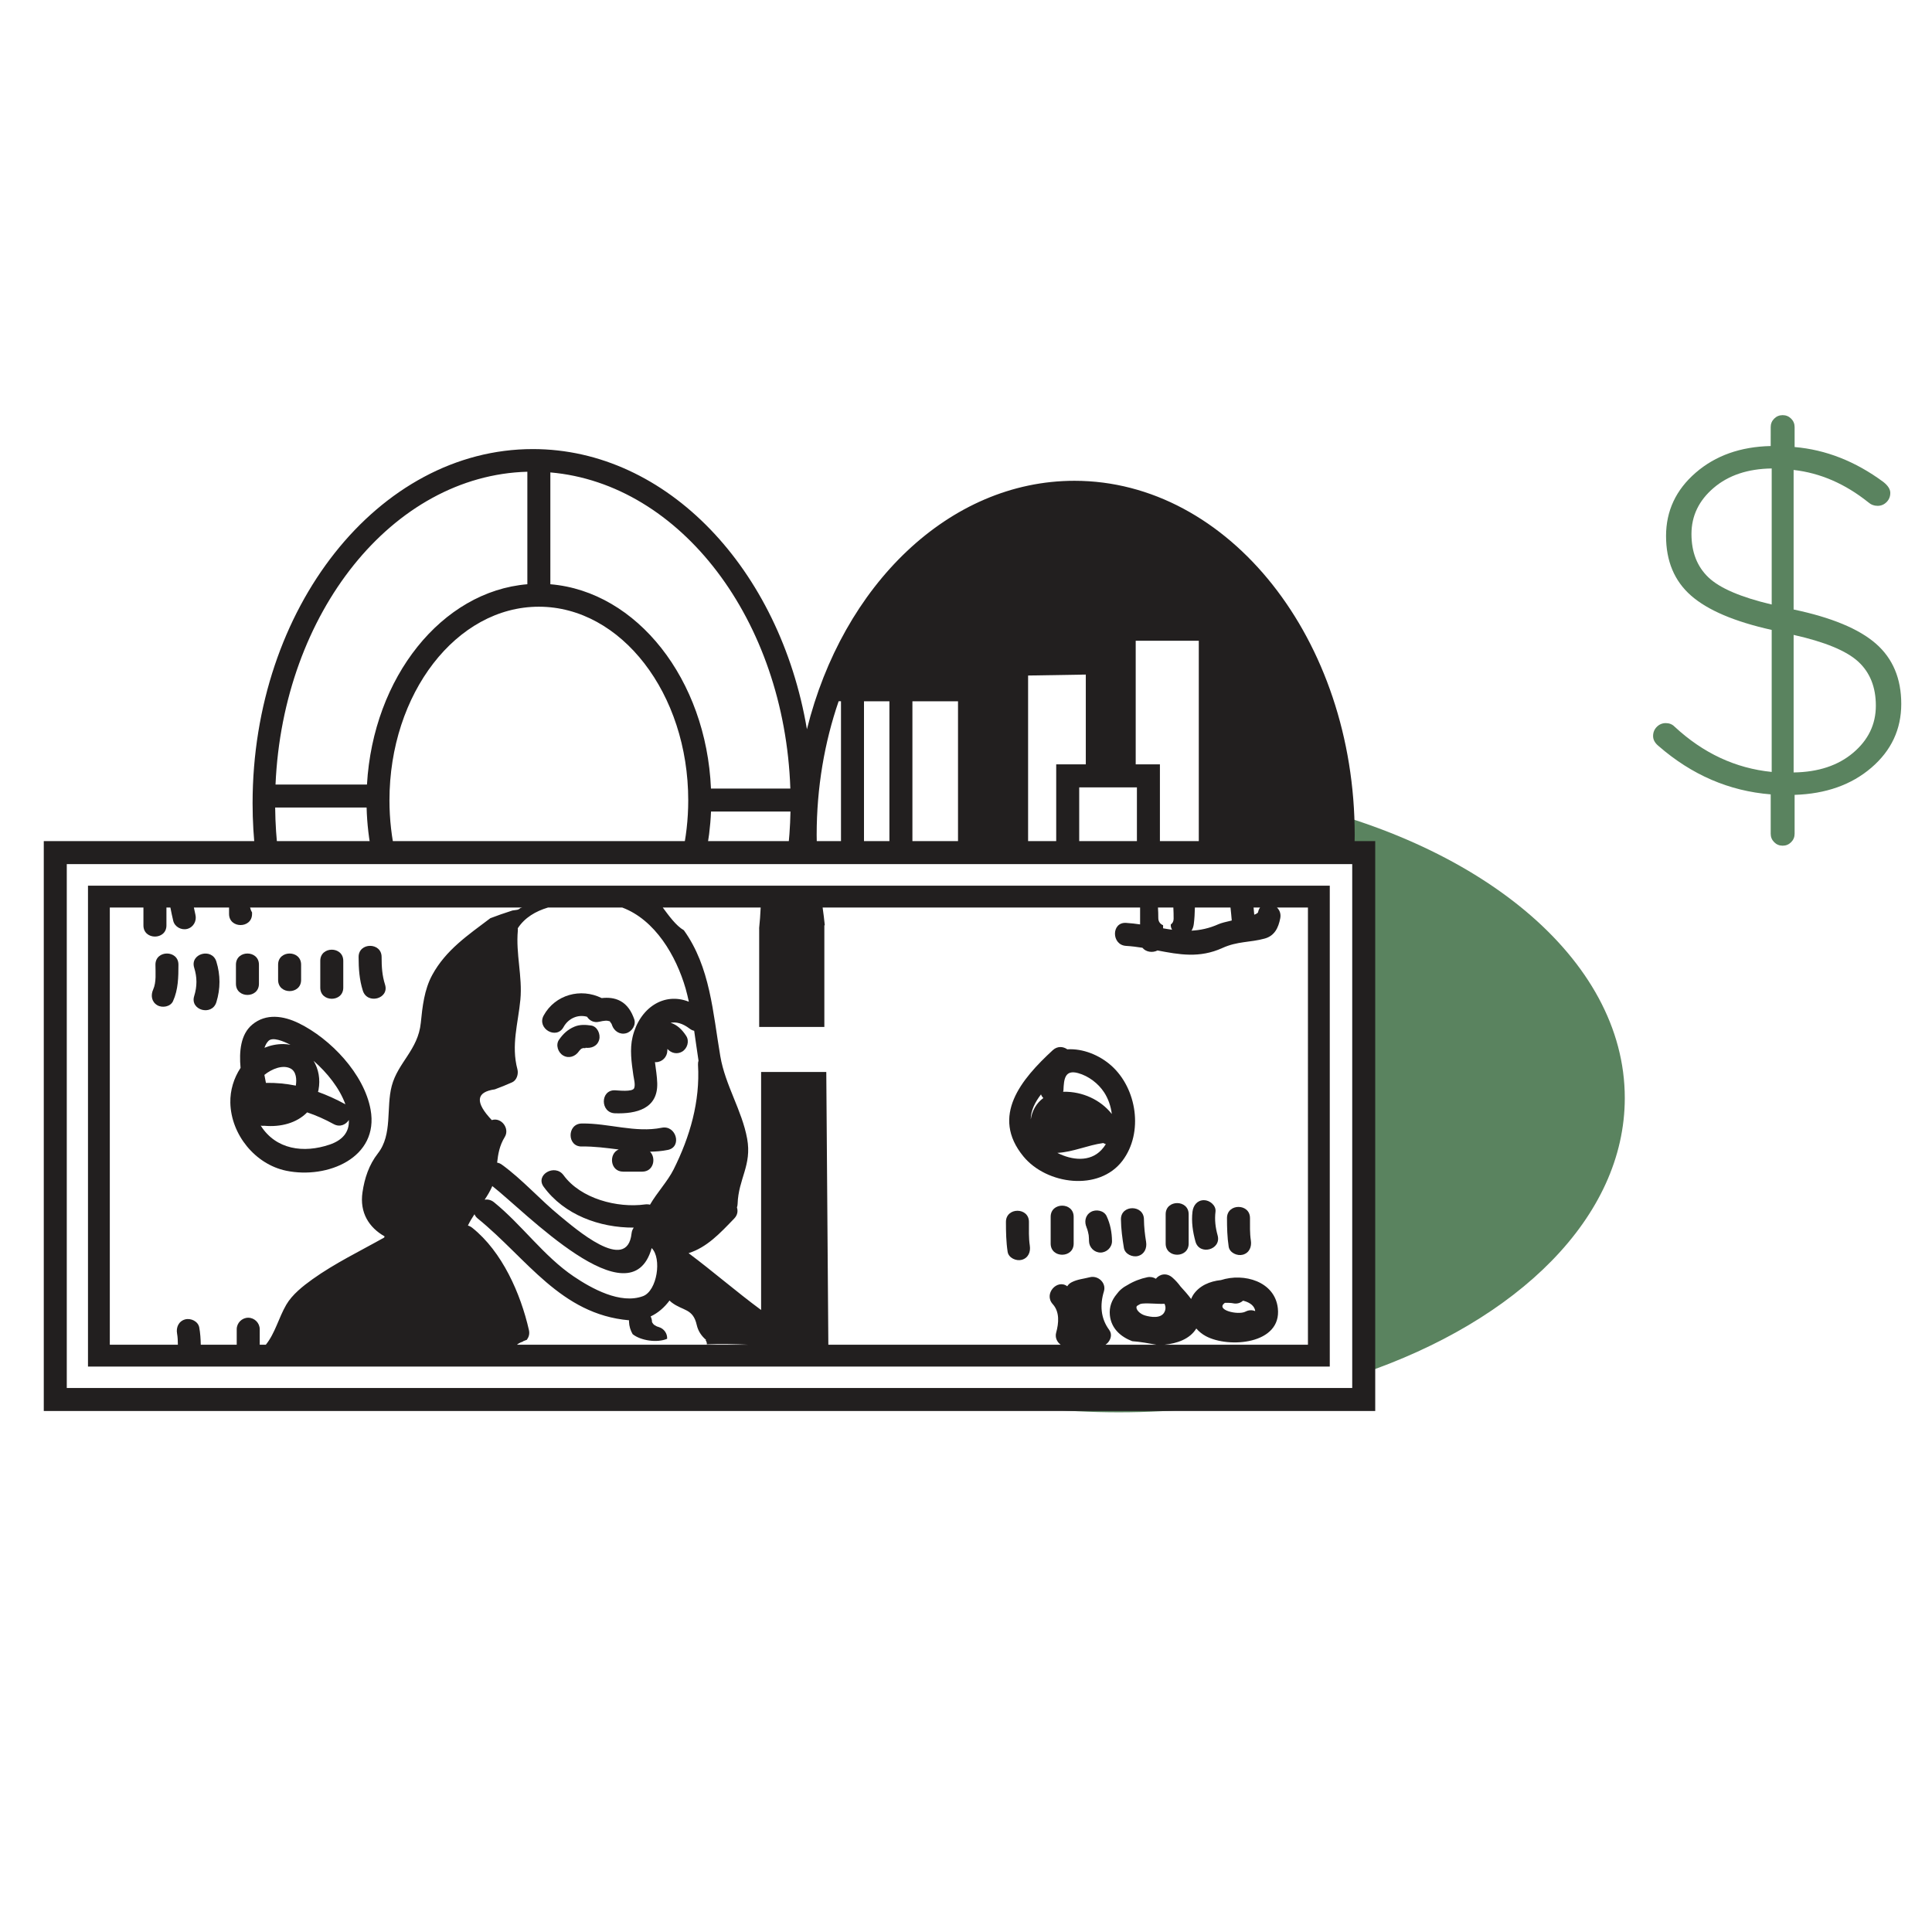 <?xml version="1.0" encoding="utf-8"?>
<!-- Generator: Adobe Illustrator 17.0.2, SVG Export Plug-In . SVG Version: 6.00 Build 0)  -->
<!DOCTYPE svg PUBLIC "-//W3C//DTD SVG 1.1//EN" "http://www.w3.org/Graphics/SVG/1.1/DTD/svg11.dtd">
<svg version="1.1" id="Layer_1" xmlns="http://www.w3.org/2000/svg" xmlns:xlink="http://www.w3.org/1999/xlink" x="0px" y="0px"
	 width="252px" height="252px" viewBox="180 270 252 252" enable-background="new 180 270 252 252" xml:space="preserve">
<path fill="#5A835F" d="M346.25,374.206v7.025l11.25,0.019v67.978c20.512-6.954,34.429-20.473,34.429-36.012
	C391.929,394.979,372.754,379.531,346.25,374.206z"/>
<path fill="#5A835F" d="M305.36,452.175c6.475,1.319,13.384,2.041,20.569,2.041c7.433,0,14.57-0.775,21.237-2.182L305.36,452.175z"
	/>
<g>
	<path fill="#5A835F" d="M410.961,325.709c0-0.433,0.151-0.802,0.455-1.105c0.303-0.302,0.672-0.454,1.105-0.454
		s0.801,0.152,1.104,0.454c0.303,0.304,0.455,0.673,0.455,1.105v2.6c4.073,0.348,7.931,1.864,11.57,4.551
		c0.606,0.477,0.91,0.953,0.91,1.43c0,0.478-0.163,0.877-0.487,1.202c-0.325,0.325-0.716,0.487-1.171,0.487
		c-0.454,0-0.855-0.151-1.202-0.454c-3.033-2.427-6.283-3.836-9.75-4.226v18.2c4.94,1.04,8.515,2.524,10.725,4.452
		c2.211,1.929,3.315,4.55,3.315,7.865s-1.3,6.089-3.9,8.32c-2.6,2.232-5.937,3.412-10.01,3.542v5.07
		c0,0.433-0.152,0.801-0.455,1.104c-0.304,0.303-0.672,0.455-1.104,0.455c-0.434,0-0.803-0.152-1.105-0.455
		c-0.304-0.304-0.455-0.672-0.455-1.104v-5.135c-5.417-0.433-10.292-2.535-14.625-6.306c-0.477-0.39-0.715-0.822-0.715-1.3
		c0-0.477,0.163-0.877,0.487-1.202c0.325-0.325,0.716-0.487,1.17-0.487c0.455,0,0.834,0.152,1.138,0.455
		c3.727,3.467,7.951,5.438,12.675,5.914v-18.524c-4.854-1.083-8.363-2.578-10.529-4.485c-2.168-1.906-3.25-4.495-3.25-7.768
		c0-3.271,1.288-6.022,3.867-8.255c2.578-2.231,5.839-3.39,9.782-3.478L410.961,325.709L410.961,325.709z M403.519,333.639
		c-1.929,1.647-2.893,3.651-2.893,6.013s0.736,4.247,2.21,5.655c1.473,1.408,4.226,2.59,8.255,3.542v-17.745
		C407.972,331.147,405.446,331.992,403.519,333.639z M421.719,368.187c1.972-1.668,2.957-3.715,2.957-6.143
		c0-2.427-0.77-4.344-2.307-5.753c-1.539-1.407-4.346-2.567-8.418-3.478v17.94C417.157,370.711,419.746,369.855,421.719,368.187z"/>
</g>
<g>
	<path fill="#221F1F" d="M185.71,379.71v74.333h173.667V379.71H185.71z M356.377,451.043H188.71V382.71h167.667V451.043z"/>
	<path fill="#221F1F" d="M255.876,419.543c1.624-0.027,3.225,0.191,4.823,0.39c-1.331,0.532-1.141,2.89,0.576,2.89h2.5
		c1.497,0,1.83-1.792,1.01-2.604c0.771-0.014,1.544-0.071,2.323-0.229c1.896-0.385,1.091-3.277-0.797-2.893
		c-3.437,0.698-6.969-0.612-10.435-0.554C253.943,416.575,253.94,419.575,255.876,419.543z"/>
	<path fill="#221F1F" d="M250.915,402.452c-0.932,1.696,1.659,3.21,2.59,1.514c0.623-1.133,1.871-1.684,3.068-1.346
		c0.311,0.491,0.874,0.82,1.601,0.648c0.287-0.068,0.543-0.117,0.792-0.132c0.089-0.003,0.178,0,0.267,0.003
		c-0.085,0.004,0.171,0.038,0.242,0.051c0.016,0.009,0.013,0.007,0.036,0.019c0.019,0.01,0.027,0.013,0.041,0.02
		c0.012,0.017,0.032,0.041,0.073,0.083c-0.199-0.201,0.074,0.125,0.098,0.166c0.027,0.047,0.046,0.078,0.06,0.098
		c0.006,0.025,0.017,0.064,0.046,0.144c0.273,0.77,1.014,1.276,1.845,1.048c0.745-0.204,1.321-1.073,1.047-1.844
		c-0.347-0.979-0.871-1.861-1.815-2.368c-0.754-0.405-1.596-0.463-2.427-0.373C255.757,398.83,252.41,399.731,250.915,402.452z"/>
	<path fill="#221F1F" d="M255.505,407.134c0.028-0.041,0.033-0.048,0.049-0.07c0.062-0.072,0.128-0.141,0.197-0.207
		c0.03-0.026,0.029-0.027,0.046-0.042c0.032-0.021,0.066-0.04,0.099-0.059c-0.053,0.037,0.082-0.02,0.197-0.063
		c-0.043,0.046,0.549,0.012,0.218-0.036c0.808,0.117,1.608-0.187,1.845-1.048c0.196-0.713-0.237-1.728-1.048-1.845
		c-0.736-0.107-1.468-0.146-2.172,0.146c-0.875,0.363-1.484,0.937-2.021,1.71c-0.468,0.672-0.125,1.664,0.538,2.052
		C254.2,408.11,255.039,407.804,255.505,407.134z"/>
	<path fill="#221F1F" d="M314.21,429.377c0-1.935-3-1.935-3,0c0,1.309,0.023,2.603,0.22,3.899c0.123,0.809,1.127,1.245,1.845,1.047
		c0.857-0.236,1.171-1.038,1.048-1.845C314.168,431.462,314.21,430.402,314.21,429.377z"/>
	<path fill="#221F1F" d="M317.043,428.71v3.5c0,1.935,3,1.935,3,0v-3.5C320.043,426.775,317.043,426.775,317.043,428.71z"/>
	<path fill="#221F1F" d="M322.286,428.082c-0.752,0.44-0.886,1.312-0.538,2.052c-0.129-0.274,0.062,0.18,0.068,0.196
		c0.068,0.206,0.113,0.42,0.156,0.633c0.012,0.059,0.02,0.097,0.027,0.126c0.002,0.03,0.006,0.074,0.013,0.139
		c0.023,0.215,0.029,0.432,0.031,0.648c0.01,0.817,0.675,1.5,1.5,1.5c0.81,0,1.51-0.682,1.5-1.5
		c-0.014-1.132-0.223-2.23-0.705-3.256C323.99,427.88,322.943,427.697,322.286,428.082z"/>
	<path fill="#221F1F" d="M329.21,429.043c-0.02-1.933-3.02-1.935-3,0c0.012,1.254,0.184,2.496,0.387,3.732
		c0.133,0.808,1.121,1.247,1.845,1.048c0.85-0.234,1.18-1.039,1.048-1.845C329.33,431.004,329.22,430.032,329.21,429.043z"/>
	<path fill="#221F1F" d="M332.043,428.377v3.833c0,1.935,3,1.935,3,0v-3.833C335.043,426.442,332.043,426.442,332.043,428.377z"/>
	<path fill="#221F1F" d="M338.543,428.044c0.1-0.813-0.758-1.5-1.5-1.5c-0.893,0-1.4,0.689-1.5,1.5
		c-0.161,1.312,0.038,2.631,0.387,3.899c0.513,1.862,3.407,1.07,2.893-0.798C338.537,430.107,338.411,429.118,338.543,428.044z"/>
	<path fill="#221F1F" d="M343.043,428.876c0-1.935-3-1.935-3,0c0,1.254,0.03,2.49,0.22,3.732c0.124,0.81,1.127,1.246,1.845,1.048
		c0.856-0.235,1.172-1.038,1.048-1.845C343.008,430.848,343.043,429.848,343.043,428.876z"/>
	<path fill="#221F1F" d="M324.937,408.982c-1.53-1.357-3.675-2.239-5.725-2.115c-0.534-0.375-1.281-0.453-1.897,0.115
		c-4.078,3.76-8.159,8.589-3.82,13.863c3.013,3.661,9.848,4.603,12.911,0.557C329.171,417.75,328.303,411.967,324.937,408.982z
		 M314.446,416.017c-0.008-1.139,0.552-2.248,1.339-3.273c0.063,0.194,0.172,0.349,0.301,0.481
		C315.178,413.882,314.621,414.875,314.446,416.017z M323.654,420.003c-1.504,1.586-3.816,1.346-5.74,0.373
		c2.061-0.109,3.902-0.995,5.992-1.285c0.109,0.06,0.218,0.11,0.334,0.143C324.071,419.508,323.878,419.767,323.654,420.003z
		 M318.763,412.402c-0.033,0-0.063,0.006-0.097,0.007c0.011-0.069,0.041-0.125,0.044-0.199c0.059-1.474,0.188-2.713,1.912-2.24
		c1.359,0.372,2.632,1.347,3.392,2.507c0.538,0.822,0.881,1.811,1.004,2.828C323.56,413.445,321.175,412.365,318.763,412.402z"/>
	<path fill="#221F1F" d="M217.329,422.704c5.378,1.114,12.144-1.695,11.009-7.971c-0.842-4.659-5.237-9.255-9.369-11.271
		c-1.985-0.968-4.259-1.319-6.064,0.179c-1.539,1.277-1.721,3.541-1.528,5.649c-0.879,1.326-1.368,2.933-1.333,4.545
		C210.134,417.987,213.279,421.865,217.329,422.704z M225.055,414.044c-0.009-0.005-0.014-0.011-0.023-0.016
		c-1.168-0.641-2.35-1.175-3.551-1.61c0.02-0.089,0.047-0.172,0.064-0.263c0.261-1.38,0.004-2.724-0.646-3.788
		C222.675,409.913,224.286,411.93,225.055,414.044z M215.026,405.762c0.547-0.531,1.935,0.038,2.862,0.518
		c-0.286-0.055-0.581-0.093-0.893-0.097c-0.9-0.01-1.734,0.17-2.497,0.485C214.617,406.323,214.775,406.006,215.026,405.762z
		 M217.885,409.362c0.77,0.394,0.829,1.436,0.7,2.241c-1.266-0.252-2.562-0.384-3.899-0.357c-0.062-0.309-0.132-0.66-0.2-1.042
		C215.475,409.398,216.895,408.855,217.885,409.362z M214.472,416.84c2.147,0.193,4.222-0.351,5.59-1.747
		c1.163,0.388,2.308,0.896,3.455,1.526c0.819,0.45,1.592,0.076,1.985-0.533c0.087,1.663-0.931,2.672-2.493,3.205
		c-3.411,1.163-7.022,0.655-9-2.467C214.163,416.853,214.318,416.857,214.472,416.84z"/>
	<path fill="#221F1F" d="M200.275,395.823c0,1.015,0.137,2.288-0.295,3.243c-0.337,0.745-0.221,1.608,0.538,2.052
		c0.65,0.381,1.715,0.207,2.052-0.538c0.684-1.511,0.704-3.125,0.705-4.757C203.276,393.888,200.276,393.888,200.275,395.823z"/>
	<path fill="#221F1F" d="M208.221,400.721c0.542-1.75,0.542-3.546,0-5.297c-0.57-1.842-3.466-1.056-2.893,0.797
		c0.393,1.269,0.393,2.433,0,3.703C204.754,401.777,207.651,402.564,208.221,400.721z"/>
	<path fill="#221F1F" d="M213.775,398.323v-2.5c0-1.935-3-1.935-3,0v2.5C210.775,400.258,213.775,400.258,213.775,398.323z"/>
	<path fill="#221F1F" d="M219.275,397.823v-2c0-1.935-3-1.935-3,0v2C216.275,399.758,219.275,399.758,219.275,397.823z"/>
	<path fill="#221F1F" d="M224.775,398.823v-3.5c0-1.935-3-1.935-3,0v3.5C221.775,400.758,224.775,400.758,224.775,398.823z"/>
	<path fill="#221F1F" d="M230.221,398.424c-0.383-1.204-0.446-2.345-0.446-3.601c-0.001-1.935-3.001-1.935-3,0
		c0.001,1.503,0.095,2.957,0.554,4.399C227.913,401.058,230.81,400.273,230.221,398.424z"/>
	<path fill="#221F1F" d="M191.476,385.524v62.723h161.973v-62.723H191.476z M344.359,388.373c-0.121,0.159-0.214,0.358-0.262,0.605
		c-0.021,0.109-0.212,0.219-0.501,0.331c-0.033-0.312-0.057-0.624-0.086-0.936H344.359z M335.71,390.543
		c0.095-0.721,0.128-1.445,0.145-2.17h4.645c0.058,0.564,0.121,1.127,0.164,1.692c-0.735,0.169-1.388,0.329-1.711,0.474
		c-1.238,0.556-2.403,0.793-3.54,0.851C335.569,391.147,335.669,390.855,335.71,390.543z M333.046,388.373
		c0.027,0.488,0.036,0.978,0.036,1.469c0,0.352-0.154,0.592-0.37,0.742c-0.022,0.247,0.045,0.48,0.169,0.685
		c-0.389-0.051-0.78-0.118-1.172-0.185v-0.402c-0.348-0.139-0.626-0.452-0.626-0.93c0-0.464-0.013-0.922-0.043-1.379H333.046z
		 M251.48,388.373h9.679c4.301,1.609,7.034,6.305,8.27,10.57c0.165,0.568,0.292,1.143,0.422,1.718
		c-3.269-1.302-6.424,0.827-7.335,4.568c-0.398,1.636-0.14,3.372,0.093,5.009c0.064,0.451,0.296,1.264,0.102,1.705
		c-0.226,0.516-2.094,0.282-2.501,0.269c-1.936-0.064-1.929,2.936,0,3c2.811,0.093,5.599-0.593,5.517-3.911
		c-0.023-0.929-0.187-1.845-0.299-2.768c0.039,0.003,0.076,0.012,0.116,0.012c0.829,0,1.485-0.683,1.5-1.5
		c0.001-0.076,0.009-0.152,0.013-0.228c0.471,0.548,1.252,0.743,1.911,0.357c0.682-0.4,0.981-1.364,0.538-2.052
		c-0.538-0.836-1.221-1.479-2.035-1.709c0.709-0.152,1.553,0.05,2.483,0.761c0.2,0.153,0.399,0.24,0.591,0.276
		c0.192,1.296,0.365,2.596,0.565,3.892c-0.049,0.16-0.078,0.335-0.066,0.537c0.287,4.798-1.05,9.392-3.182,13.655
		c-0.773,1.547-2.157,3.003-3.08,4.601c-0.195-0.051-0.408-0.067-0.637-0.036c-3.628,0.498-8.396-0.741-10.639-3.811
		c-1.129-1.545-3.734-0.051-2.59,1.514c2.676,3.662,7.283,5.339,11.749,5.323c-0.147,0.206-0.255,0.454-0.287,0.753
		c-0.571,5.324-7.43-0.716-9.344-2.278c-2.594-2.119-4.858-4.717-7.566-6.684c-0.212-0.155-0.423-0.235-0.625-0.265
		c0.125-1.098,0.292-2.201,0.997-3.349c0.674-1.097-0.437-2.609-1.694-2.203c-2.205-2.326-2.073-3.663,0.398-4.01
		c0.791-0.294,1.487-0.572,2.256-0.917c0.608-0.273,0.848-1.097,0.689-1.694c-0.838-3.147,0.089-5.973,0.387-9.101
		c0.283-2.973-0.612-5.977-0.333-9c0.01-0.108,0.003-0.205-0.006-0.3C248.448,389.681,249.871,388.854,251.48,388.373z
		 M263.871,439.062c-2.946,1.098-6.717-1-9.052-2.579c-3.901-2.638-6.731-6.705-10.382-9.667c-0.388-0.315-0.82-0.401-1.221-0.339
		c0.359-0.534,0.694-1.083,0.956-1.677c0.015-0.034,0.022-0.067,0.036-0.1c4.139,3.197,18.059,17.788,20.794,8.093
		C266.354,434.132,265.712,438.375,263.871,439.062z M217.338,440.185c-1.002,1.727-1.446,3.701-2.664,5.214h-0.797v-2.022
		c0-0.818-0.682-1.5-1.5-1.5s-1.5,0.682-1.5,1.5v2.022h-4.689c-0.017-0.755-0.06-1.504-0.198-2.254
		c-0.149-0.805-1.109-1.25-1.845-1.048c-0.838,0.23-1.196,1.042-1.048,1.845c0.083,0.451,0.1,0.954,0.106,1.457h-8.879v-57.026
		h4.386v2.337c0,1.935,3,1.935,3,0v-2.337h0.515c0.117,0.58,0.231,1.161,0.372,1.735c0.195,0.794,1.074,1.26,1.845,1.048
		c0.804-0.221,1.242-1.052,1.048-1.845c-0.076-0.311-0.135-0.625-0.201-0.938h4.588v0.836c0,1.935,3,1.935,3,0v-0.202
		c-0.128-0.207-0.206-0.419-0.257-0.634h35.492c-0.077,0.023-0.161,0.044-0.237,0.067c-0.123,0.124-0.281,0.224-0.518,0.247
		c-0.175,0.017-0.344,0.048-0.516,0.073c-1.099,0.351-2.08,0.695-2.884,1.007c-2.884,2.185-5.805,4.132-7.589,7.425
		c-1.03,1.901-1.268,4.117-1.481,6.227c-0.357,3.523-2.982,5.162-3.79,8.226c-0.755,2.863,0.129,6.315-1.802,8.791
		c-1.167,1.496-1.741,3.23-2.013,5.079c-0.392,2.663,0.851,4.597,2.885,5.753c-0.019,0.052-0.042,0.101-0.06,0.154
		c-3.145,1.77-6.404,3.333-9.353,5.439C219.525,437.739,218.109,438.856,217.338,440.185z M247.431,445.399
		c0.176-0.142,0.324-0.255,0.805-0.422c-0.219,0.007,0.714-0.267,0.496-0.259c0.247-0.318,0.371-0.738,0.257-1.239
		c-1.083-4.757-3.49-10.22-7.386-13.328c-0.183-0.146-0.376-0.242-0.571-0.297c0.251-0.513,0.538-1.005,0.858-1.477
		c0.079,0.197,0.212,0.388,0.425,0.561c6.418,5.208,10.804,12.49,19.727,13.273h0.013c-0.005,0.055-0.015,0.109-0.013,0.166
		c0.021,0.616,0.199,1.161,0.476,1.641c1.039,0.847,3.203,1.168,4.502,0.605c0.034-0.687-0.403-1.318-1.079-1.525
		c-0.082-0.023-0.163-0.051-0.243-0.08c-0.021-0.01-0.031-0.016-0.08-0.04c-0.083-0.043-0.163-0.09-0.242-0.14
		c-0.023-0.014-0.032-0.019-0.048-0.028c-0.015-0.016-0.036-0.036-0.071-0.068c-0.06-0.057-0.115-0.116-0.169-0.179
		c0.169,0.188,0.032,0.006-0.027-0.083c-0.002-0.007-0.003-0.009-0.005-0.017c-0.006-0.019-0.009-0.024-0.014-0.038
		c0-0.016,0.001-0.025,0-0.048c-0.008-0.24-0.074-0.465-0.176-0.668c0.978-0.457,1.811-1.19,2.464-2.077
		c0.089,0.09,0.18,0.18,0.289,0.262c1.465,1.113,2.774,0.753,3.26,2.927c0.183,0.818,0.636,1.462,1.246,1.975
		c-0.033,0-0.066-0.001-0.099-0.001c0.138,0.18,0.187,0.372,0.167,0.556c1.791-0.082,3.614-0.034,5.447,0.05h-30.209
		L247.431,445.399L247.431,445.399z M329.352,441.584c-0.692-0.2-1.3-0.834-1.069-1.231c0.14-0.095,0.294-0.184,0.458-0.266
		c0.089-0.021,0.167-0.047,0.284-0.056c0.956-0.078,1.917,0.08,2.872,0.027c0.151,0.346,0.184,0.719-0.029,1.11
		C331.403,442.02,330.077,441.792,329.352,441.584z M350.601,445.399h-18.723c1.641-0.166,3.31-0.724,4.162-2.116
		c0.341,0.394,0.758,0.734,1.231,0.99c2.994,1.621,9.936,1.075,9.403-3.639c-0.395-3.496-4.422-4.636-7.422-3.666
		c-1.436,0.146-2.831,0.727-3.629,1.947c-0.11,0.169-0.182,0.344-0.259,0.518c-0.43-0.58-0.925-1.136-1.384-1.632
		c-0.303-0.419-0.655-0.809-1.044-1.151c-0.789-0.695-1.693-0.454-2.173,0.144c-0.302-0.193-0.68-0.286-1.12-0.196
		c-0.852,0.174-1.769,0.516-2.578,1.013c-0.268,0.139-0.535,0.305-0.8,0.529c-0.249,0.21-0.444,0.432-0.608,0.66
		c-0.632,0.752-1.005,1.675-0.892,2.758c0.181,1.733,1.42,2.807,2.912,3.378c1.061,0.078,2.104,0.274,3.164,0.462H324.2
		c0.064-0.051,0.112-0.112,0.194-0.149c0.48-0.468,0.729-1.186,0.276-1.796c-1.11-1.498-1.217-3.263-0.682-5.011
		c0.341-1.116-0.768-2.124-1.845-1.845c-0.817,0.211-1.592,0.259-2.358,0.651c-0.272,0.139-0.455,0.323-0.577,0.527
		c-1.301-0.989-3.114,0.979-1.893,2.329c0.92,1.017,0.787,2.478,0.448,3.707c-0.176,0.637,0.099,1.229,0.588,1.588h-30.306
		l-0.268-35.576h-8.502v31.044c-3.222-2.373-6.25-5.013-9.459-7.411c2.415-0.772,4.088-2.583,5.954-4.519
		c0.436-0.452,0.503-0.98,0.354-1.441c0.046-0.138,0.08-0.286,0.085-0.453c0.11-3.315,1.879-5.038,1.246-8.519
		c-0.669-3.682-2.854-6.963-3.501-10.756c-0.972-5.69-1.306-11.633-4.754-16.431c-1.033-0.59-1.982-1.934-2.752-2.964h12.771
		c-0.038,0.91-0.111,1.818-0.202,2.724c0.003,0,0.005,0,0.008,0v12.851h8.5v-13.256c0.019-0.001,0.038-0.003,0.058-0.004
		c-0.073-0.774-0.177-1.545-0.283-2.315h41.41v2.203c-0.596-0.087-1.203-0.161-1.833-0.199c-1.933-0.115-1.922,2.885,0,3
		c0.733,0.044,1.441,0.135,2.136,0.245c0.456,0.568,1.334,0.685,1.966,0.351c2.822,0.539,5.479,1.037,8.468-0.322
		c1.972-0.896,3.604-0.704,5.507-1.227c1.309-0.36,1.797-1.421,2.036-2.648c0.115-0.59-0.087-1.074-0.432-1.403h4.043
		L350.601,445.399L350.601,445.399z M339.768,439.938c0.453-0.018,0.866,0.013,1.043,0.052c0.546,0.12,0.997-0.043,1.323-0.337
		c0.708,0.168,1.337,0.532,1.536,1.114c0.031,0.089,0.044,0.171,0.048,0.249c-0.371-0.157-0.81-0.171-1.266,0.066
		C341.494,441.58,338.456,440.86,339.768,439.938z"/>
</g>
<path fill="#221F1F" d="M216.299,381.508c-0.246-2.018-0.387-4.08-0.408-6.179h11.927c0.056,2.135,0.306,4.209,0.72,6.2l3.06,0.005
	c-0.517-2.266-0.799-4.662-0.799-7.142c0-13.926,8.741-25.256,19.485-25.256c10.744,0,19.485,11.33,19.485,25.256
	c0,2.504-0.287,4.921-0.812,7.206l3.064,0.005c0.389-1.85,0.638-3.771,0.719-5.748h10.365c-0.037,1.958-0.182,3.881-0.416,5.766
	l3.906,0.007c-0.044-0.897-0.074-1.799-0.074-2.711c0-6.207,1.028-12.107,2.865-17.449h0.308v20.165l3,0.005v-20.169h3.316v20.175
	l3,0.005v-20.18h5.948v20.19l9.141,0.016v-23.564l7.527-0.125v11.713h-3.86v11.982l3,0.005v-8.988h7.527v9.001l3,0.005v-12.006
	h-3.158v-16.125h8.229v28.14l20.261,0.035c0.045-0.937,0.075-1.878,0.075-2.829c0.001-25.479-16.399-46.208-36.557-46.208
	c-16.357,0-30.239,13.65-34.892,32.411c-3.524-20.856-18.211-36.548-35.748-36.548c-20.158,0-36.557,20.729-36.557,46.207
	c0,2.284,0.137,4.527,0.391,6.723L216.299,381.508z M251.785,331.619c16.986,1.473,30.551,19.244,31.303,41.237h-10.353
	c-0.61-14.243-9.653-25.71-20.95-26.65V331.619z M248.785,331.531v14.674c-11.157,0.929-20.111,12.126-20.919,26.124h-11.928
	C216.916,349.911,231.213,332.009,248.785,331.531z"/>
</svg>
